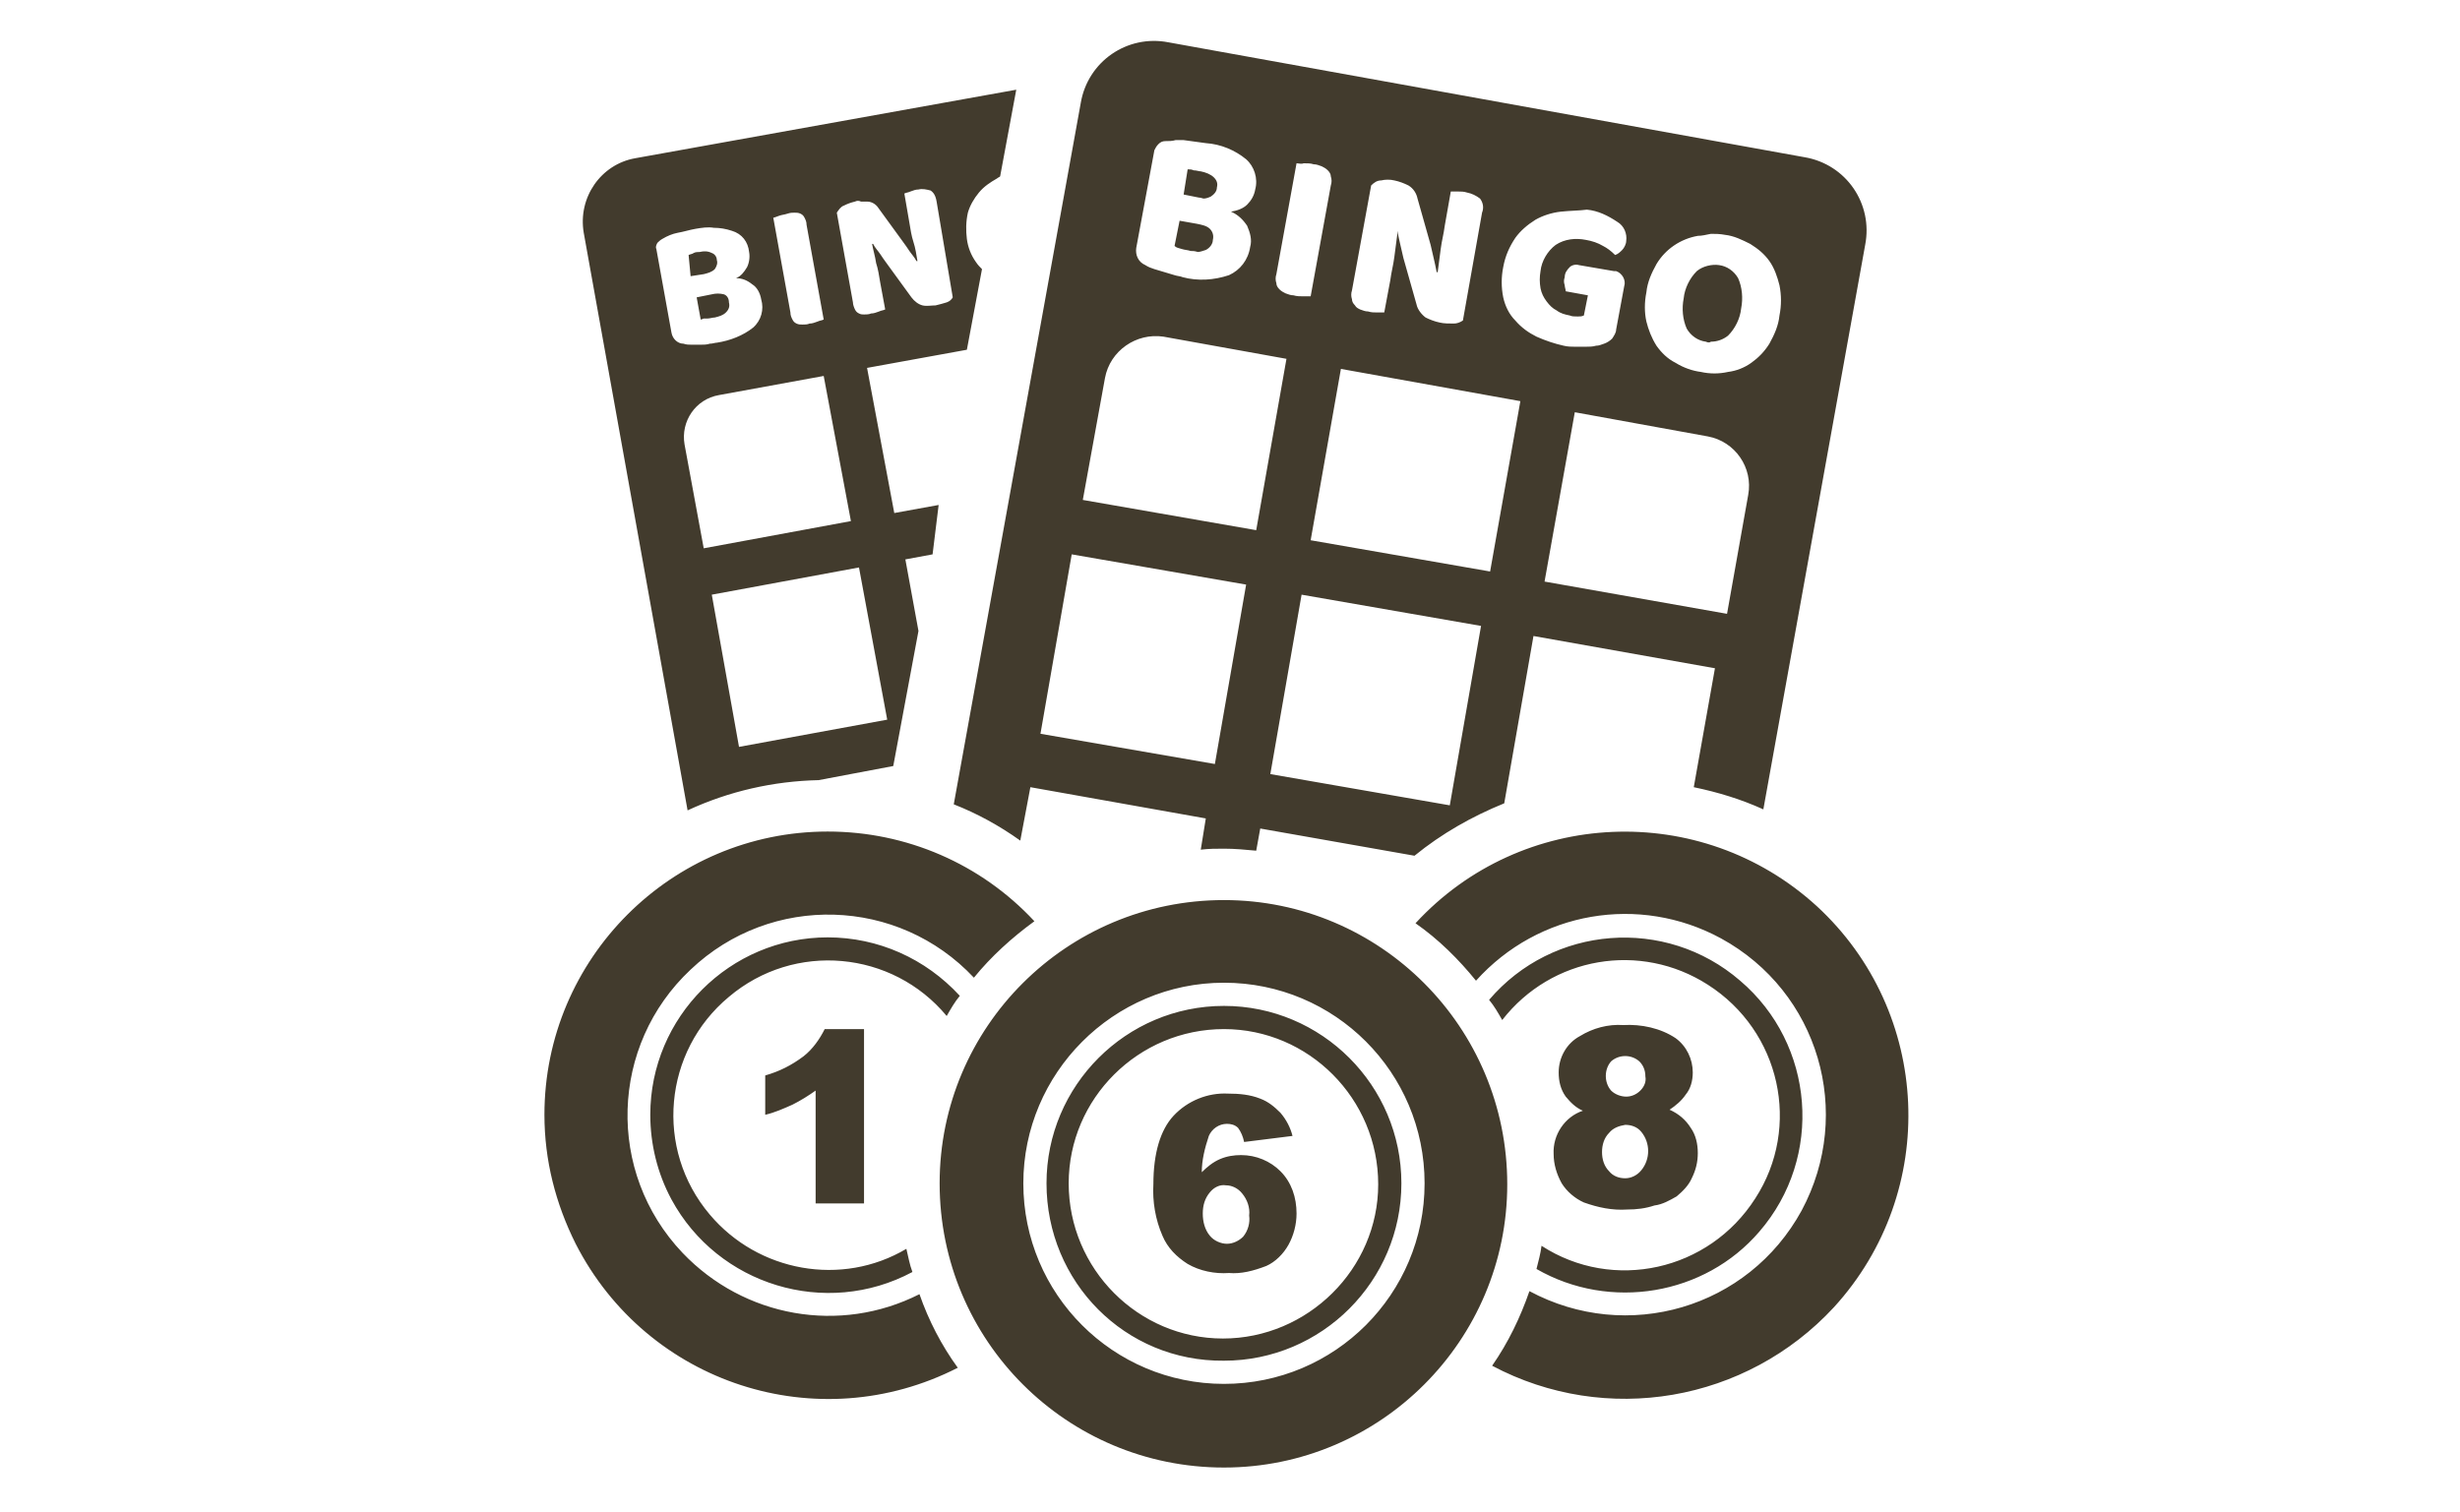<?xml version="1.0" encoding="utf-8"?>
<!-- Generator: Adobe Illustrator 21.0.0, SVG Export Plug-In . SVG Version: 6.00 Build 0)  -->
<svg version="1.1" id="图层_1" xmlns="http://www.w3.org/2000/svg" xmlns:xlink="http://www.w3.org/1999/xlink" x="0px" y="0px"
	 viewBox="0 0 244 150" style="enable-background:new 0 0 244 150;" xml:space="preserve">
<style type="text/css">
	.st0{clip-path:url(#SVGID_2_);}
	.st1{fill:#423B2D;}
</style>
<g>
	<defs>
		<rect id="SVGID_1_" width="244" height="150"/>
	</defs>
	<clipPath id="SVGID_2_">
		<use xlink:href="#SVGID_1_"  style="overflow:visible;"/>
	</clipPath>
	<g id="Icon2-lottery3-b" class="st0">
		<path id="Union_64" class="st1" d="M93.2,117.4c0-15.5,12.6-28.1,28.2-28.1c15.5,0,28.1,12.6,28.1,28.2
			c0,15.5-12.6,28.1-28.1,28.1C105.8,145.6,93.2,133,93.2,117.4C93.2,117.5,93.2,117.5,93.2,117.4z M101.5,117.4
			c0,11,8.9,19.9,19.9,19.9s19.9-8.9,19.9-19.9s-8.9-19.9-19.9-19.9S101.5,106.5,101.5,117.4L101.5,117.4z M148,135.5
			c1.6-2.3,2.8-4.8,3.7-7.4c9.7,5.2,21.7,1.7,27-8c5.2-9.7,1.7-21.7-8-27c-8.1-4.4-18.1-2.7-24.3,4.2c-1.7-2.1-3.7-4.1-6-5.7
			c10.5-11.4,28.3-12.2,39.8-1.7c11.4,10.5,12.2,28.3,1.7,39.8C173.2,139.1,159.3,141.5,148,135.5L148,135.5z M54,110.6
			c0-15.5,12.6-28.1,28.1-28.1c7.8,0,15.2,3.2,20.5,8.9c-2.2,1.6-4.3,3.5-6,5.6c-7.5-8-20.1-8.4-28.1-0.8c-8,7.5-8.4,20.1-0.8,28.1
			c6.1,6.4,15.6,8.1,23.5,4.1c0.9,2.6,2.2,5.1,3.8,7.3c-13.9,7.1-30.8,1.6-37.9-12.3C55.1,119.4,54,115.1,54,110.6z M103.8,117.4
			c0-9.7,7.9-17.6,17.6-17.6c9.7,0,17.6,7.9,17.6,17.6s-7.9,17.6-17.6,17.6l0,0C111.6,135.1,103.8,127.2,103.8,117.4L103.8,117.4z
			 M106,117.4c0,8.5,6.9,15.4,15.3,15.4s15.4-6.9,15.4-15.3c0-8.5-6.9-15.4-15.3-15.4c0,0,0,0,0,0C112.9,102.1,106,109,106,117.4
			L106,117.4z M152.4,125.9c0.2-0.8,0.4-1.5,0.5-2.3c7.1,4.6,16.6,2.5,21.2-4.7c4.6-7.1,2.5-16.6-4.7-21.2
			c-6.7-4.3-15.5-2.8-20.4,3.5c-0.4-0.7-0.8-1.4-1.3-2c6.3-7.4,17.5-8.3,24.9-1.9c7.4,6.3,8.3,17.5,1.9,24.9
			C169.1,128.5,159.7,130.1,152.4,125.9z M64.5,110.6c0-9.7,7.9-17.6,17.6-17.6c5,0,9.7,2.1,13.1,5.8c-0.5,0.6-0.9,1.3-1.3,2
			c-5.4-6.5-15.1-7.4-21.6-1.9c-6.5,5.4-7.4,15.1-1.9,21.6c4.8,5.7,13.1,7.2,19.5,3.4c0.2,0.8,0.3,1.5,0.6,2.3
			c-8.6,4.6-19.3,1.3-23.9-7.2C65.2,116.4,64.5,113.5,64.5,110.6z M121.9,126.3c-1.4,0.1-2.9-0.2-4.1-0.9c-1.1-0.7-2-1.6-2.5-2.8
			c-0.7-1.6-1-3.4-0.9-5.1c0-3.1,0.7-5.4,2-6.8c1.4-1.5,3.4-2.3,5.4-2.2c1.1,0,2.2,0.1,3.2,0.5c0.8,0.3,1.4,0.8,2,1.4
			c0.6,0.7,1,1.5,1.2,2.3l-4.8,0.6c-0.1-0.5-0.3-1-0.6-1.4c-0.3-0.3-0.7-0.4-1.1-0.4c-0.8,0-1.5,0.5-1.8,1.2
			c-0.4,1.2-0.7,2.4-0.7,3.6c0.5-0.5,1.1-1,1.8-1.3c0.7-0.3,1.4-0.4,2.1-0.4c1.5,0,2.9,0.6,3.9,1.6c1.1,1.1,1.6,2.6,1.6,4.2
			c0,1.1-0.3,2.2-0.8,3.1c-0.5,0.9-1.3,1.7-2.2,2.1C124.3,126.1,123.1,126.4,121.9,126.3L121.9,126.3z M120,118.3
			c-0.5,0.6-0.7,1.3-0.7,2.1c0,0.8,0.2,1.6,0.7,2.2c0.4,0.5,1.1,0.8,1.7,0.8c0.6,0,1.2-0.3,1.6-0.7c0.5-0.6,0.7-1.4,0.6-2.1
			c0.1-0.8-0.2-1.6-0.7-2.2c-0.4-0.5-1-0.8-1.6-0.8C121,117.5,120.4,117.8,120,118.3L120,118.3z M161.4,120
			c-1.5,0.1-2.9-0.2-4.3-0.7c-0.9-0.4-1.7-1.1-2.2-1.9c-0.5-0.9-0.8-1.9-0.8-2.9c-0.1-1.9,1.1-3.7,2.9-4.3c-0.7-0.3-1.2-0.8-1.7-1.4
			c-0.5-0.7-0.7-1.5-0.7-2.4c0-1.5,0.8-2.9,2.1-3.6c1.3-0.8,2.8-1.2,4.3-1.1c1.8-0.1,3.7,0.3,5.2,1.3c1.1,0.8,1.7,2.1,1.7,3.4
			c0,0.8-0.2,1.6-0.7,2.2c-0.4,0.6-1,1.1-1.6,1.5c0.9,0.4,1.6,1,2.1,1.8c0.5,0.7,0.7,1.6,0.7,2.5c0,0.9-0.2,1.7-0.6,2.5
			c-0.3,0.7-0.9,1.3-1.5,1.8c-0.7,0.4-1.4,0.8-2.2,0.9C163.2,119.9,162.3,120,161.4,120L161.4,120z M159.6,112.4
			c-0.5,0.5-0.7,1.2-0.7,1.9c0,0.7,0.2,1.4,0.7,1.9c0.4,0.5,1,0.7,1.6,0.7c0.6,0,1.2-0.3,1.6-0.8c0.9-1.1,0.9-2.7,0-3.8
			c-0.4-0.5-1-0.7-1.6-0.7C160.6,111.7,160,111.9,159.6,112.4L159.6,112.4z M159.8,105.3c-0.7,0.8-0.7,2.1,0,2.9
			c0.4,0.4,1,0.6,1.5,0.6c0.5,0,1-0.2,1.4-0.6c0.4-0.4,0.6-0.9,0.5-1.4c0-0.6-0.2-1.1-0.6-1.5C161.8,104.6,160.6,104.6,159.8,105.3
			L159.8,105.3z M80.9,119.6v-11.4c-0.7,0.5-1.5,1-2.3,1.4c-0.9,0.4-1.8,0.8-2.7,1v-3.9c1.4-0.4,2.6-1,3.8-1.9
			c0.9-0.7,1.6-1.7,2.1-2.7h3.9v17.3H80.9z M125,82.2l-0.4,2.2c-1.1-0.1-2.1-0.2-3.2-0.2c-0.8,0-1.5,0-2.3,0.1l0.5-3.1l-17.4-3.1
			l-1,5.3c-2.1-1.5-4.3-2.7-6.6-3.6l12.6-69.6c0.7-4.1,4.6-6.8,8.7-6l63.1,11.4c4.1,0.7,6.8,4.6,6,8.7l-10.1,56
			c-2.2-1-4.5-1.7-6.9-2.2l2.1-11.8l-18-3.2l-2.9,16.6c-3.2,1.3-6.2,3-8.9,5.2L125,82.2z M126,76.8l17.8,3.1l3.1-17.8L129.1,59
			L126,76.8z M103.2,72.8l17.3,3l3.1-17.8l-17.3-3L103.2,72.8z M153.2,57.7l18.1,3.2l2.1-11.8c0.5-2.7-1.3-5.3-4-5.8l-13.2-2.4
			L153.2,57.7z M130,53.6l17.8,3.1l3-16.9L133,36.6L130,53.6z M109.6,37.5l-2.2,12.1l17.2,3l3-17l-12.2-2.2
			C112.7,33,110.1,34.8,109.6,37.5C109.6,37.5,109.6,37.5,109.6,37.5z M168.4,23.4c-1.7,0.3-3.2,1.3-4.1,2.8c-0.5,0.9-0.9,1.8-1,2.8
			c-0.2,1-0.2,2,0,2.9c0.2,0.8,0.5,1.6,1,2.4c0.5,0.7,1.1,1.3,1.9,1.7c0.8,0.5,1.7,0.8,2.5,0.9c0.9,0.2,1.8,0.2,2.7,0
			c0.8-0.1,1.6-0.4,2.3-0.9c0.7-0.5,1.3-1.1,1.8-1.9c0.5-0.9,0.9-1.8,1-2.8c0.2-1,0.2-2,0-3c-0.2-0.8-0.5-1.7-1-2.4
			c-0.5-0.7-1.1-1.2-1.9-1.7c-0.8-0.4-1.6-0.8-2.5-0.9c-0.5-0.1-1-0.1-1.4-0.1C169.2,23.3,168.8,23.4,168.4,23.4L168.4,23.4z
			 M154.8,21c-0.9,0.1-1.8,0.4-2.5,0.8c-0.8,0.5-1.5,1.1-2,1.8c-0.6,0.9-1,1.8-1.2,2.9c-0.2,1-0.2,2,0,3c0.2,0.9,0.6,1.7,1.2,2.3
			c0.6,0.7,1.3,1.2,2.1,1.6c0.9,0.4,1.8,0.7,2.7,0.9c0.4,0.1,0.8,0.1,1.1,0.1c0.4,0,0.8,0,1.1,0c0.3,0,0.7,0,1-0.1
			c0.3,0,0.5-0.1,0.8-0.2c0.3-0.1,0.6-0.3,0.8-0.5c0.2-0.3,0.4-0.6,0.4-0.9l0.8-4.3c0.2-0.6-0.2-1.3-0.8-1.5c-0.1,0-0.2,0-0.2,0
			l-3.5-0.6c-0.3-0.1-0.7,0-0.9,0.2c-0.3,0.3-0.5,0.6-0.5,1c-0.1,0.3-0.1,0.5,0,0.8c0,0.2,0.1,0.4,0.1,0.6l2.2,0.4l-0.4,2
			c-0.2,0.1-0.4,0.1-0.6,0.1c-0.3,0-0.6,0-0.8-0.1c-0.5-0.1-0.9-0.2-1.3-0.5c-0.4-0.2-0.7-0.5-1-0.9c-0.3-0.4-0.5-0.8-0.6-1.3
			c-0.1-0.6-0.1-1.1,0-1.7c0.1-1,0.7-2,1.5-2.6c0.9-0.6,2-0.7,3-0.5c0.6,0.1,1.2,0.3,1.7,0.6c0.4,0.2,0.8,0.5,1.2,0.9
			c0.3-0.1,0.5-0.3,0.7-0.5c0.2-0.2,0.4-0.6,0.4-0.9c0.1-0.7-0.2-1.5-0.9-1.9c-0.9-0.6-1.9-1.1-3-1.2
			C156.7,20.9,155.7,20.9,154.8,21L154.8,21z M138.6,22.9c0.1,0.5,0.2,1,0.3,1.4s0.2,0.9,0.3,1.3l1.3,4.6c0.1,0.5,0.5,1,0.9,1.3
			c0.4,0.2,0.9,0.4,1.4,0.5c0.4,0.1,0.9,0.1,1.4,0.1c0.3,0,0.6-0.1,0.9-0.3l1.9-10.7c0.2-0.5,0.1-1-0.2-1.4
			c-0.4-0.3-0.8-0.5-1.3-0.6c-0.3-0.1-0.6-0.1-0.9-0.1c-0.2,0-0.5,0-0.7,0l-0.6,3.4c-0.1,0.8-0.3,1.5-0.4,2.3
			c-0.1,0.8-0.2,1.5-0.3,2.3h-0.1c-0.1-0.5-0.2-1-0.3-1.4c-0.1-0.4-0.2-0.9-0.3-1.3l-1.3-4.6c-0.1-0.5-0.4-1-0.9-1.3
			c-0.4-0.2-0.9-0.4-1.4-0.5c-0.4-0.1-0.9-0.1-1.3,0c-0.4,0-0.7,0.2-1,0.5l-1.9,10.4c-0.1,0.3-0.1,0.6,0,0.9c0,0.2,0.1,0.4,0.3,0.6
			c0.1,0.2,0.3,0.3,0.5,0.4c0.3,0.1,0.5,0.2,0.8,0.2c0.3,0.1,0.6,0.1,0.9,0.1c0.2,0,0.5,0,0.7,0l0.6-3.2c0.1-0.8,0.3-1.5,0.4-2.3
			c0.1-0.8,0.2-1.6,0.3-2.3L138.6,22.9z M128.6,16.2l-2,11c-0.1,0.3-0.1,0.6,0,0.9c0,0.2,0.1,0.4,0.3,0.6c0.2,0.2,0.4,0.3,0.6,0.4
			c0.3,0.1,0.5,0.2,0.8,0.2c0.3,0.1,0.7,0.1,1,0.1c0.2,0,0.5,0,0.7,0l2-11c0.1-0.3,0.1-0.6,0-0.9c0-0.2-0.1-0.4-0.3-0.6
			c-0.2-0.2-0.4-0.3-0.6-0.4c-0.3-0.1-0.5-0.2-0.8-0.2c-0.3-0.1-0.6-0.1-1-0.1C129.1,16.3,128.8,16.2,128.6,16.2L128.6,16.2z
			 M115.6,14c-0.3,0-0.5,0.1-0.7,0.3c-0.2,0.2-0.3,0.4-0.4,0.6l-1.8,9.7c-0.1,0.7,0.2,1.4,0.9,1.7c0.3,0.2,0.6,0.3,0.9,0.4
			c0.3,0.1,0.7,0.2,1,0.3c0.3,0.1,0.7,0.2,1,0.3c0.3,0.1,0.6,0.1,0.8,0.2c1.5,0.4,3.1,0.3,4.6-0.2c1.1-0.5,1.9-1.5,2.1-2.8
			c0.2-0.7,0-1.4-0.3-2.1c-0.4-0.6-0.9-1.1-1.6-1.4c0.6-0.1,1.2-0.3,1.6-0.7c0.4-0.4,0.7-0.9,0.8-1.5c0.3-1.1-0.1-2.3-0.9-3
			c-1.1-0.9-2.5-1.5-4-1.6c-0.7-0.1-1.5-0.2-2.2-0.3c-0.3,0-0.5,0-0.8,0C116.3,14,115.9,14,115.6,14z M57.9,23.1
			c-0.6-3.5,1.7-6.8,5.1-7.4c0,0,0,0,0,0l37.8-6.8l-1.6,8.6c-0.1,0.1-0.2,0.1-0.3,0.2c-0.7,0.4-1.3,0.8-1.8,1.4
			c-0.5,0.6-0.9,1.3-1.1,2c-0.2,0.9-0.2,1.8-0.1,2.6c0.1,0.8,0.4,1.6,0.9,2.3c0.2,0.3,0.4,0.5,0.6,0.7l-1.5,8l-9.9,1.8l2.7,14.4
			l4.4-0.8L92.5,55l-2.7,0.5l1.3,7.1L88.6,76l-7.4,1.4c-4.5,0.1-8.9,1.1-13,3L57.9,23.1z M70.6,59l2.7,15.1L88,71.4l-2.8-15.1
			L70.6,59z M71.3,39.2c-2.3,0.4-3.8,2.6-3.4,4.9l1.9,10.3l14.6-2.7l-2.7-14.4L71.3,39.2z M69,22.7c-0.6,0.1-1.2,0.3-1.8,0.4
			c-0.5,0.1-1,0.3-1.5,0.6c-0.2,0.1-0.4,0.3-0.5,0.4c-0.1,0.2-0.2,0.4-0.1,0.6l1.5,8.3c0.1,0.6,0.6,1.1,1.2,1.1
			c0.3,0.1,0.5,0.1,0.8,0.1c0.3,0,0.6,0,0.9,0s0.6,0,0.9-0.1c0.3,0,0.5-0.1,0.7-0.1c1.3-0.2,2.6-0.7,3.6-1.5
			c0.8-0.7,1.1-1.8,0.8-2.8c-0.1-0.6-0.4-1.2-0.9-1.5c-0.5-0.4-1-0.6-1.6-0.6c0.5-0.2,0.8-0.6,1.1-1.1c0.2-0.4,0.3-1,0.2-1.5
			c-0.1-1-0.7-1.8-1.7-2.1c-0.6-0.2-1.2-0.3-1.8-0.3C70.2,22.5,69.6,22.6,69,22.7L69,22.7z M78.1,21.2c-0.3,0.1-0.5,0.1-0.8,0.2
			c-0.3,0.1-0.5,0.2-0.6,0.2l1.7,9.4c0,0.3,0.1,0.5,0.2,0.7c0.1,0.2,0.2,0.3,0.4,0.4c0.2,0.1,0.4,0.1,0.6,0.1c0.2,0,0.5,0,0.7-0.1
			c0.3,0,0.5-0.1,0.8-0.2c0.2-0.1,0.4-0.1,0.6-0.2l-1.7-9.4c0-0.3-0.1-0.5-0.2-0.7c-0.1-0.2-0.2-0.3-0.4-0.4
			c-0.2-0.1-0.4-0.1-0.6-0.1h0C78.6,21.1,78.4,21.1,78.1,21.2z M84.8,20c-0.4,0.1-0.7,0.2-1.1,0.4c-0.3,0.1-0.5,0.4-0.7,0.7l1.6,8.9
			c0,0.2,0.1,0.5,0.2,0.7c0.1,0.2,0.2,0.3,0.4,0.4c0.2,0.1,0.3,0.1,0.5,0.1c0.2,0,0.5,0,0.7-0.1c0.3,0,0.5-0.1,0.8-0.2
			c0.2-0.1,0.4-0.1,0.6-0.2l-0.5-2.7c-0.1-0.6-0.2-1.3-0.4-1.9c-0.1-0.7-0.3-1.3-0.4-1.9l0.1,0c0.2,0.4,0.5,0.7,0.7,1
			c0.2,0.3,0.4,0.6,0.7,1l2.4,3.3c0.3,0.4,0.7,0.7,1.1,0.8c0.4,0.1,0.9,0,1.3,0c0.4-0.1,0.8-0.2,1.1-0.3c0.3-0.1,0.5-0.3,0.6-0.5
			L92.9,20c-0.1-0.6-0.3-0.9-0.6-1.1c-0.4-0.1-0.8-0.2-1.2-0.1c-0.3,0-0.5,0.1-0.8,0.2c-0.2,0.1-0.4,0.1-0.6,0.2l0.5,2.9
			c0.1,0.6,0.2,1.3,0.4,1.9s0.3,1.3,0.4,1.9l-0.1,0c-0.2-0.4-0.5-0.7-0.7-1c-0.2-0.3-0.4-0.6-0.7-1l-2.4-3.3
			C86.9,20.3,86.5,20,86,20c-0.2,0-0.4,0-0.6,0C85.2,19.9,85,19.9,84.8,20L84.8,20z M169.2,33.9c-0.8-0.1-1.5-0.6-1.9-1.3
			c-0.4-0.9-0.5-2-0.3-3c0.1-1,0.6-2,1.3-2.7c0.6-0.5,1.5-0.7,2.2-0.6c0.8,0.1,1.5,0.6,1.9,1.3c0.4,0.9,0.5,2,0.3,3
			c-0.1,1-0.6,2-1.3,2.7c-0.5,0.4-1.1,0.6-1.7,0.6C169.6,34,169.4,34,169.2,33.9L169.2,33.9z M69.5,31.7l-0.4-2.2l1.5-0.3
			c0.4-0.1,0.8-0.1,1.2,0c0.3,0.1,0.5,0.4,0.5,0.8c0.1,0.4,0,0.7-0.3,1c-0.3,0.3-0.7,0.4-1.1,0.5c-0.2,0-0.5,0.1-0.7,0.1
			c-0.1,0-0.3,0-0.4,0C69.6,31.7,69.5,31.7,69.5,31.7L69.5,31.7z M68.3,25.3c0.2-0.1,0.4-0.1,0.5-0.2c0.2-0.1,0.4-0.1,0.6-0.1
			c0.4-0.1,0.8-0.1,1.2,0.1c0.3,0.1,0.5,0.4,0.5,0.7c0.1,0.3,0,0.6-0.2,0.9c-0.3,0.3-0.7,0.4-1.1,0.5l-1.3,0.2L68.3,25.3z
			 M118.1,24.9c-0.3-0.1-0.6-0.1-0.9-0.2c-0.3-0.1-0.5-0.1-0.7-0.3l0.5-2.5l1.7,0.3c0.5,0.1,1,0.2,1.3,0.5c0.3,0.3,0.4,0.7,0.3,1.1
			c0,0.4-0.3,0.8-0.7,1c-0.3,0.1-0.6,0.2-0.8,0.2C118.5,24.9,118.3,24.9,118.1,24.9L118.1,24.9z M118.9,19.6l-1.5-0.3l0.4-2.5
			c0.2,0,0.4,0,0.6,0.1c0.3,0,0.5,0.1,0.7,0.1c0.5,0.1,1,0.3,1.3,0.6c0.3,0.3,0.4,0.6,0.3,1c0,0.4-0.3,0.7-0.6,0.9
			c-0.2,0.1-0.5,0.2-0.7,0.2C119.3,19.7,119.1,19.6,118.9,19.6z"/>
	</g>
</g>
</svg>
